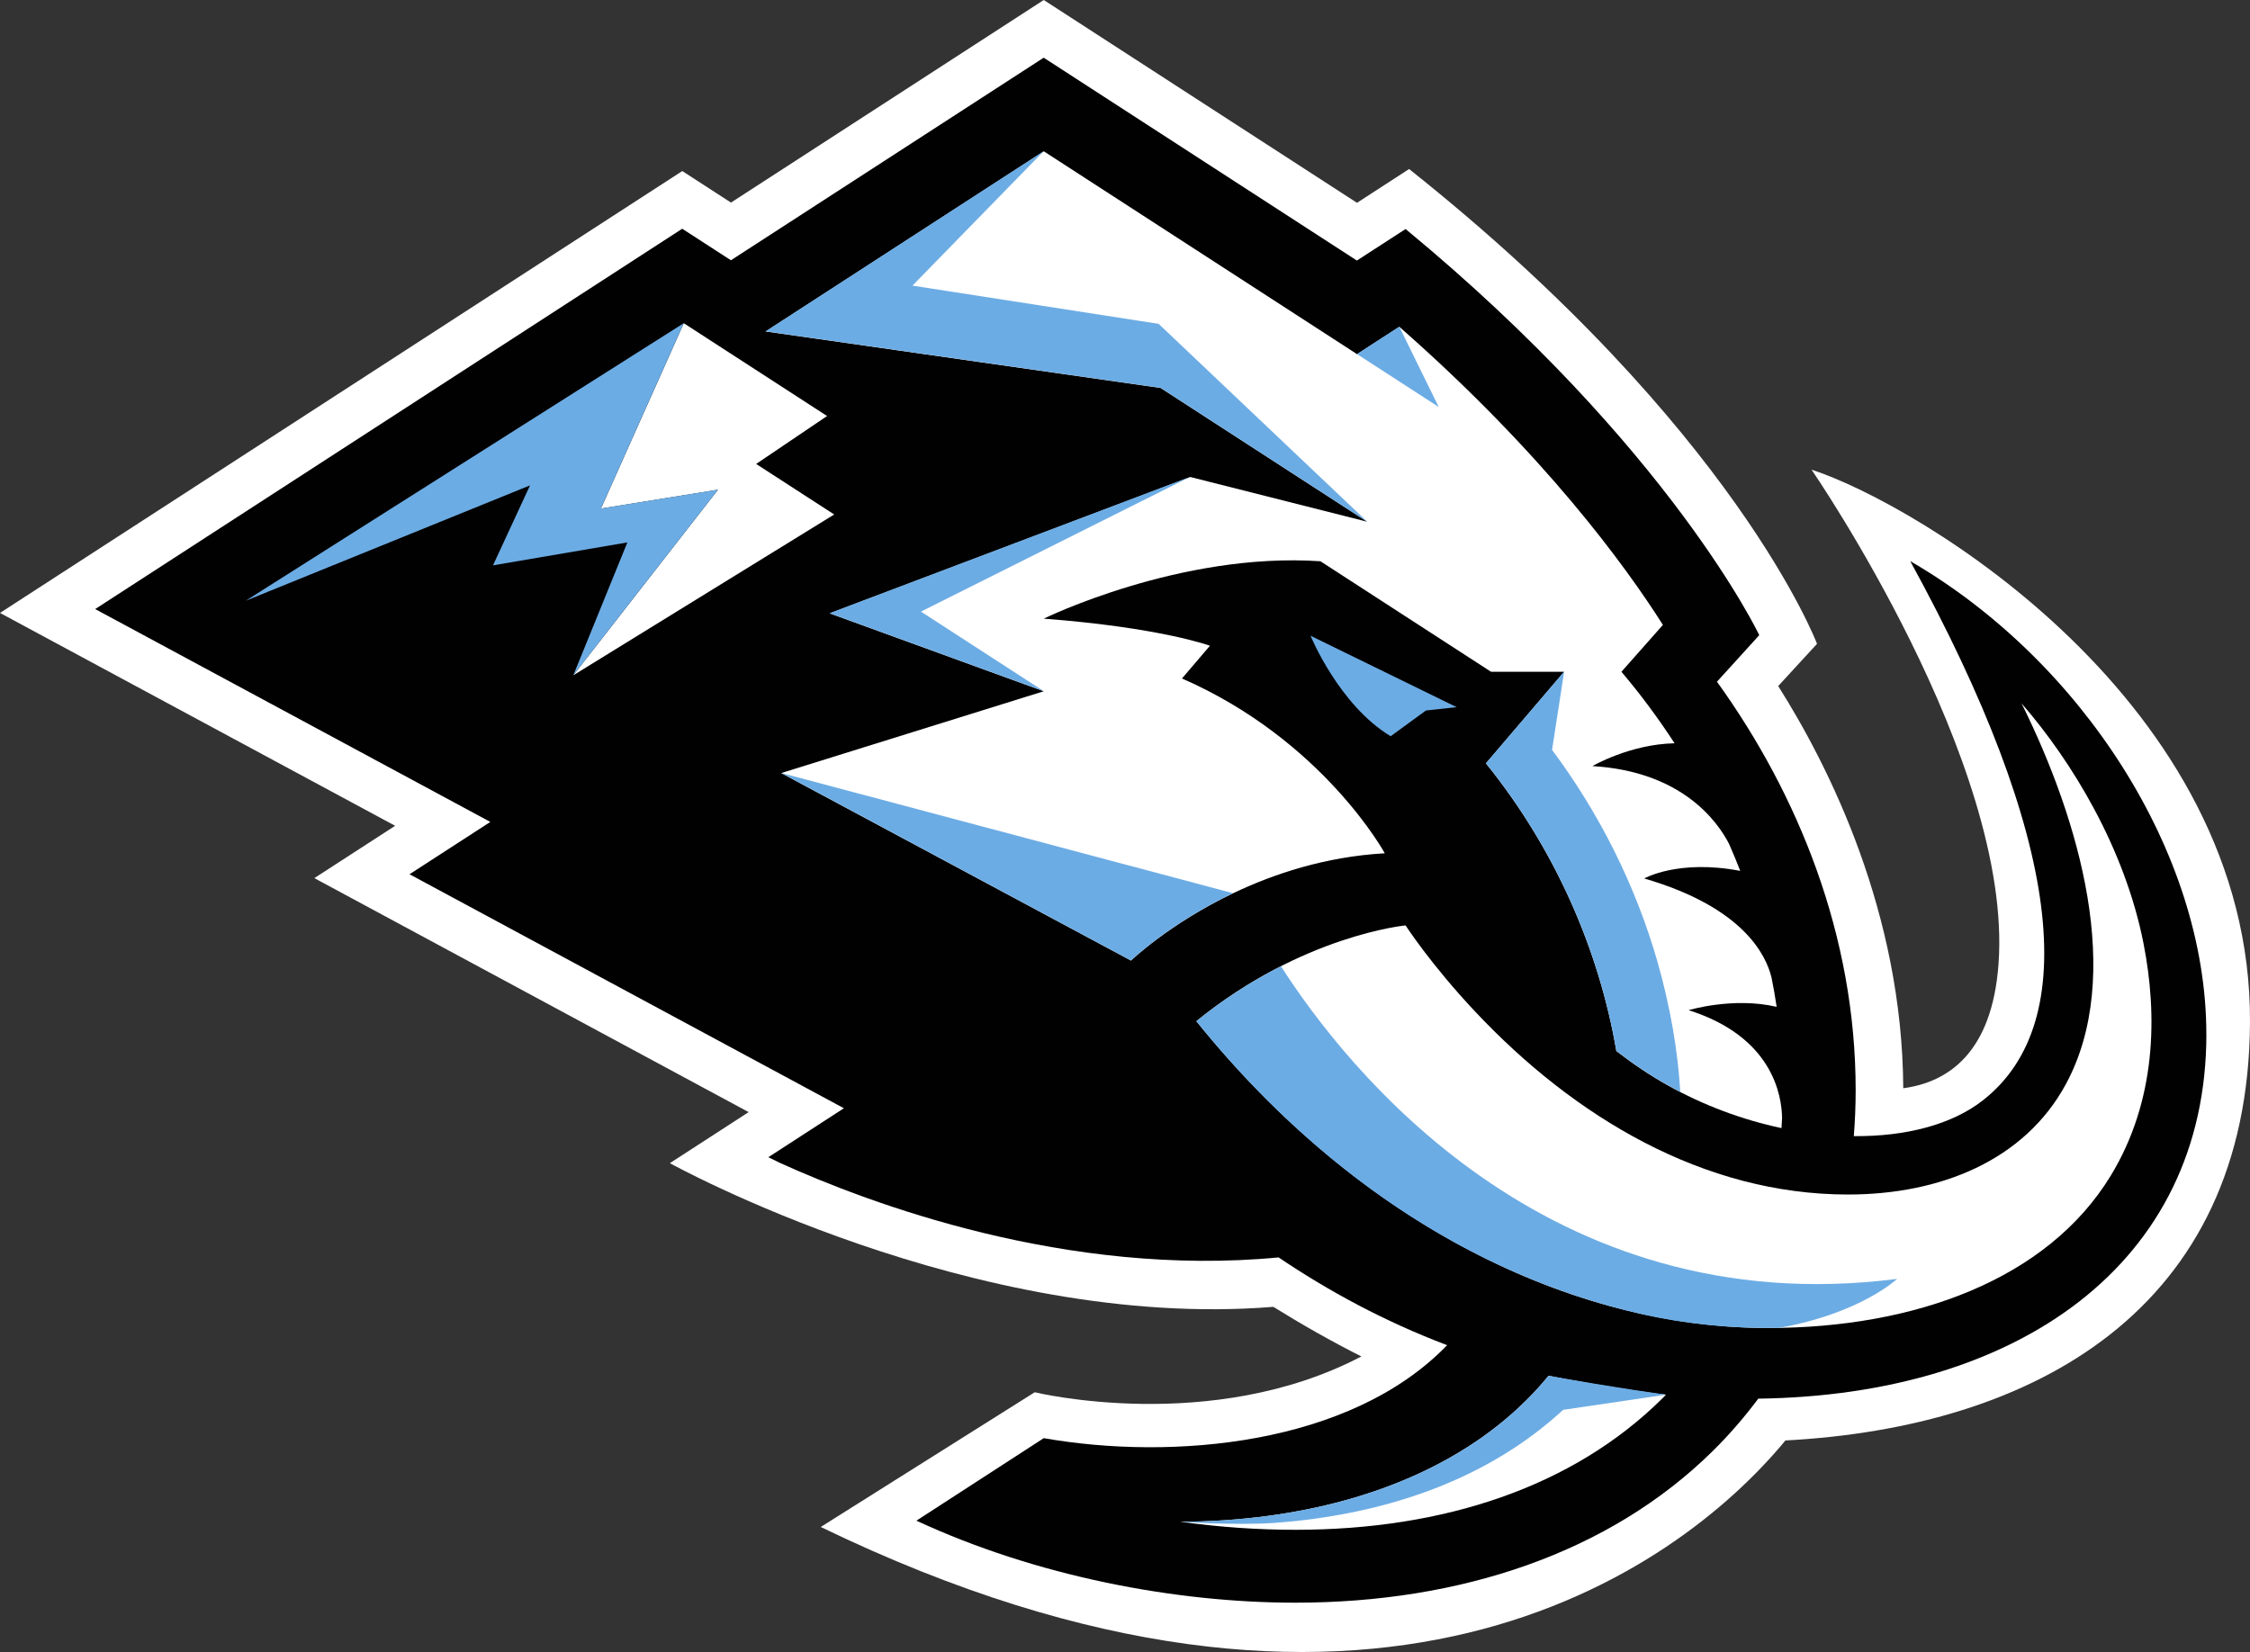 <?xml version="1.0" encoding="UTF-8"?><svg id="Layer_1" xmlns="http://www.w3.org/2000/svg" viewBox="0 0 389.53 286.07"><rect x="0" y="0" width="389.53" height="286.07" fill="#333333" stroke="none"/><defs><style>.cls-1{fill:#010101;}.cls-2{fill:#6cace4;}.cls-3{fill:#fff;}</style></defs><path class="cls-3" d="M389.53,177.01c.29-55.29-57.48-89.7-75.91-95.68,0,0,34.95,50.7,32.37,85.65-1.14,15.41-8.78,20.43-16.49,21.47-.15-30.32-12.77-55.6-21.65-69.65l6.72-7.31s-13.97-37.17-70.62-82.22l-9.02,5.85L180.7,0l-54.15,35.08-8.43-5.46L0,106.14l68.41,36.86-13.99,9.06,75.19,40.52-13.64,8.84s52.49,29.09,104.48,24.88c4.9,3.05,10,5.95,15.24,8.59-26.04,13.64-56.55,6.2-56.55,6.2l-37.05,23.33c94.94,45.94,148.05,7.99,167.01-14.98,42.98-2.29,80.17-22.56,80.43-72.42h0Z"/><path class="cls-1" d="M381.97,179.03c0-31.29-21.62-64.69-51.26-81.86,26.29,47.94,29.85,79.78,12.63,93.33-5.39,4.25-13.42,6.32-22.4,6.24.21-2.63.32-5.29.32-7.96,0-26.82-9.99-51.26-24.01-70.73l7.32-8.06s-15.28-32.39-61.23-70.33l-8.43,5.46-54.22-35.13-54.15,35.08-8.43-5.46L16.48,105.47l68.41,36.86-13.99,9.06,75.2,40.52-13.08,8.48,2.13,1.04c15.37,6.96,49.59,19.82,86.21,16.31,8.5,5.75,18.22,11.05,29.17,15.2-16.78,17.37-47.6,20-69.83,16.1l-22.05,14.29c20.73,9.61,44.74,14.2,65.62,14.2,28.42,0,54.31-8.52,72.34-26.35,2.85-2.82,5.43-5.83,7.79-8.98,44.84-.59,77.58-23.29,77.58-63.17"/><path class="cls-3" d="M292.37,174.92s7.67-2.33,15.21-.57c-.25-1.7-.54-3.38-.88-5.05-.95-3.9-4.86-12.17-22.04-17.18,0,0,5.89-3.37,16.62-1.31-.61-1.57-1.25-3.12-1.93-4.66-1.97-3.85-8.12-12.56-23.66-13.49,0,0,6.48-3.79,14.22-3.95-2.86-4.39-5.94-8.54-9.2-12.38l7.18-8.12c-6.47-10.21-20.54-29.58-45.63-51.62l-7.32,4.74-54.23-35.13-48.16,31.2,68.38,9.78,35.75,23.16-30.61-7.74-62.43,23.61,37.06,13.49-45.45,14.17,60.55,32.47s6.58-6.35,17.66-11.65h0c7.1-3.39,16.04-6.35,26.28-6.93,0,0-10.67-19.59-35.11-30.27l4.84-5.67s-8.54-3.15-28.77-4.69c0,0,23.62-11.59,47.9-9.94l29.54,19.14h12.65l-13.54,15.86c11.92,14.75,19.58,32.25,22.58,49.82,2.91,2.24,5.85,4.22,8.81,5.88,6.31,3.55,13.1,6.04,19.78,7.46.04-.59.07-1.18.1-1.77-.06-3.9-1.65-14.05-16.15-18.64h0ZM268.1,238.24c-.54.65-1.09,1.29-1.65,1.92-11.76,13.08-29.06,19.94-46.87,22.33-5.1.68-10.24,1.03-15.26,1.02,6.78.94,13.49,1.4,19.94,1.4,25.73,0,48.04-7.43,63.48-22.7.23-.23.44-.47.67-.7-5.45-.53-19.12-2.99-20.31-3.27"/><path class="cls-2" d="M236.67,90.31l-36.08-34.23-42.62-6.62,22.72-23.28-48.15,31.2,68.38,9.78,35.75,23.16ZM206.06,82.57l-62.43,23.62,37.06,13.49-21.25-13.77,46.61-23.34ZM234.92,61.31l14.16,9.17-6.83-13.91-7.32,4.74ZM195.8,166.32s6.58-6.35,17.66-11.65l-78.21-20.82,60.54,32.47ZM279.83,181.98c2.91,2.24,5.85,4.22,8.81,5.88.75.42,1.5.82,2.26,1.21-.43-7.21-1.74-14.76-3.96-22.56-3.79-13.2-10.04-25.65-18.24-36.66l2.09-13.55-13.54,15.87c11.92,14.75,19.58,32.24,22.58,49.81ZM288.44,241.51s-8.83-1.2-20.34-3.27c-.54.65-1.09,1.29-1.65,1.92-11.76,13.08-29.06,19.94-46.87,22.33-5.1.68-10.24,1.03-15.26,1.02,0,0,9.17.67,16.27.21.92-.07,1.83-.15,2.74-.23.77-.07,1.54-.15,2.31-.25.04,0,.09-.01.13-.01,1.14-.13,2.28-.29,3.4-.47,17.2-2.6,31.16-9.12,41.44-18.62l17.82-2.63Z"/><path class="cls-3" d="M207.12,176.83c18.37-14.91,36.22-16.58,36.22-16.58,0,0,4.29,6.68,12.08,14.96,17.14,18.22,39.48,31.64,64.5,31.64,16.02,0,30.56-5.91,37.71-19.07,10.21-18.81,2.35-45.82-7.65-65.98,8.79,10.11,17.87,25.15,21.1,41.5,2.47,12.5,2.25,27.28-5.66,40.29-11,18.05-34.05,26.37-59.26,26.37-34.12,0-70.84-18.13-99.04-53.13"/><path class="cls-2" d="M221.77,167.32c-5.21,2.64-10.12,5.84-14.66,9.52,20.49,25.43,46.74,43.81,77.1,50.73,7.29,1.66,15.44,2.52,23.74,2.38,14.14-2.49,20.49-8.49,20.49-8.49-60.81,7.78-95.64-36.89-106.68-54.15M226.91,110.1h-.02s4.92,12.01,13.87,17.39l6.11-4.46,5.32-.57-25.28-12.36Z"/><path class="cls-3" d="M124.31,84.79l-25.06,32.15,45.17-27.85-13.51-8.75,12.28-8.3-24.81-16.07-14.35,32.1,20.28-3.27Z"/><path class="cls-2" d="M85.35,97.9l23.26-3.97-9.36,23.01,25.06-32.15-20.28,3.27,14.35-32.1-75.84,48.07,49.22-19.98-6.41,13.85Z"/></svg>